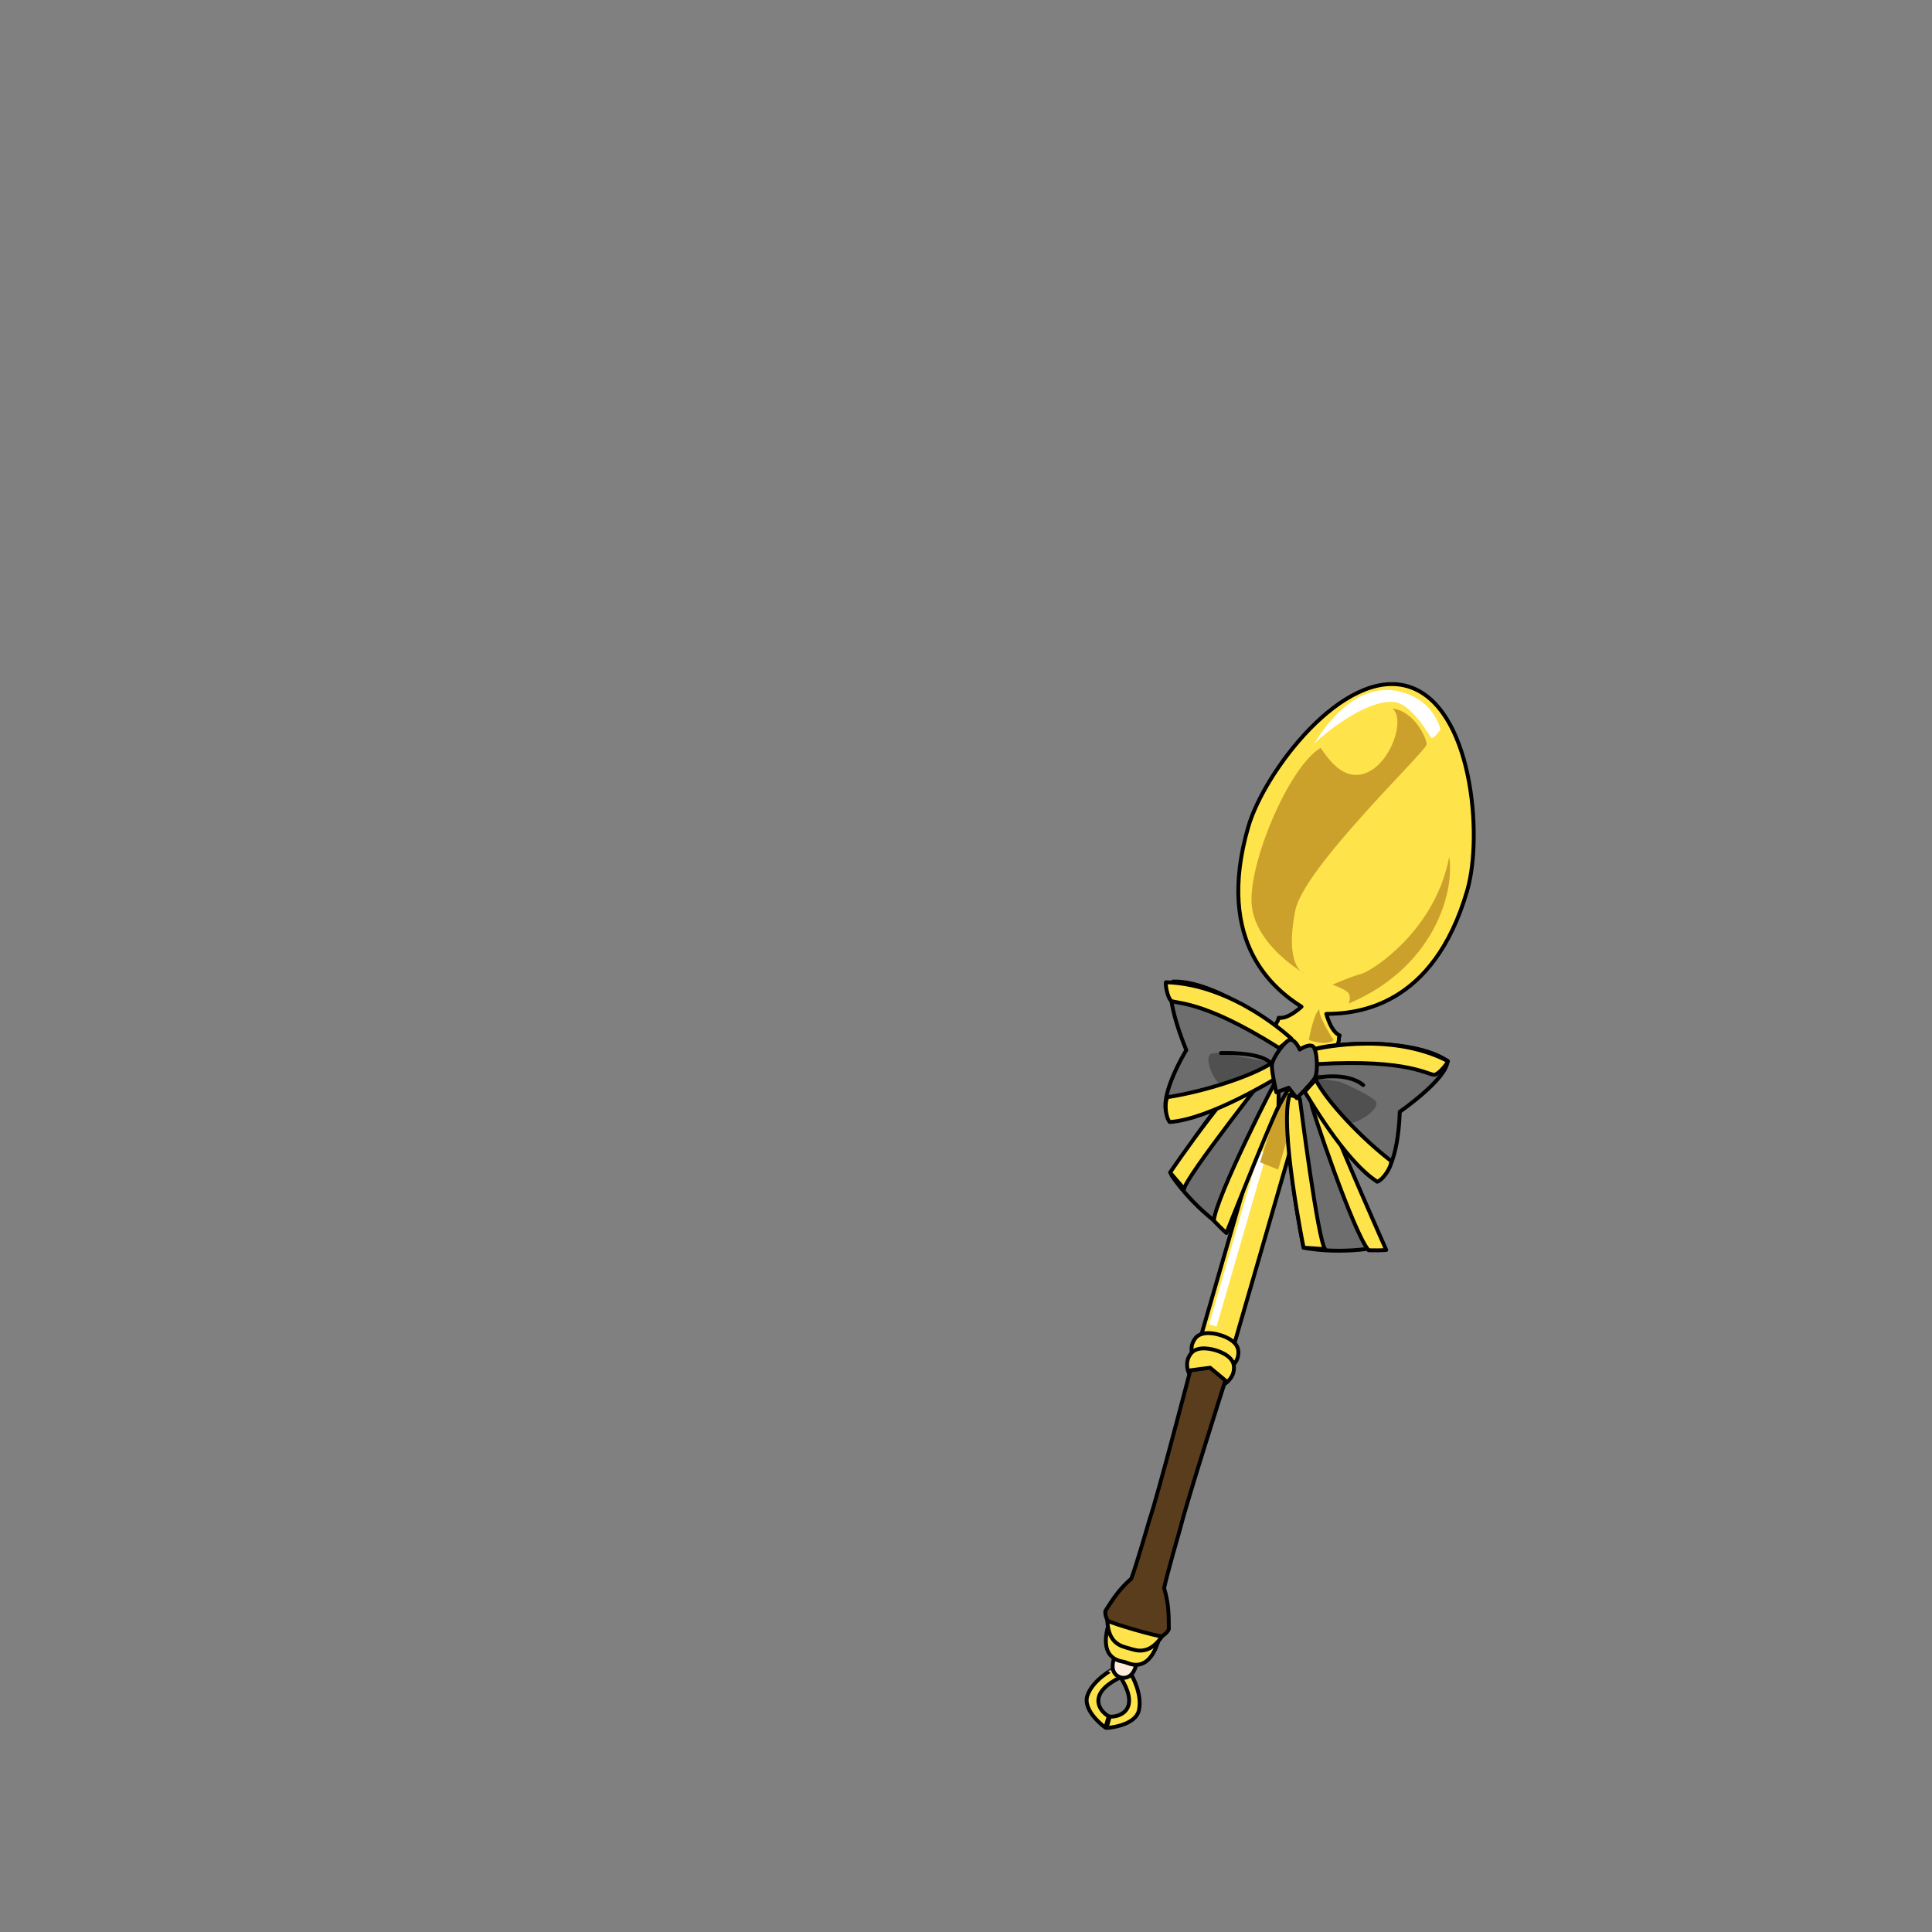 <svg xmlns="http://www.w3.org/2000/svg" width="500" height="500" version="1.1"><rect width="100%" height="100%" fill="#808080" stroke="none"/><g id="x060"><g><g><path style="fill:#FFE34A;stroke:#000000;stroke-linecap:round;stroke-linejoin:round;" d="M336.835,260.535c-1.972,1.747-4.151,3.137-5.907,2.86l-0.228,0.786c-0.622,0.67-0.604,2.092-0.709,3.196c-0.097,1.026,6.011,4.577,6.871,5.07c0.991,0.042,8.052,0.299,8.516-0.623c0.501-0.988,1.275-2.18,1.107-3.081l0.227-0.785c-1.632-0.702-2.733-3.041-3.47-5.569c7.756-0.028,27.703-1.596,36.486-31.971c4.149-14.347,1.201-47.994-15.443-52.808c-16.643-4.813-37.095,22.069-41.243,36.417C314.258,244.4,330.291,256.371,336.835,260.535z"></path><path style="fill:#FFFFFF;" d="M372.81,188.817c0,0-1.923,2.58-2.337,2.2c-0.412-0.381-5.074-8.906-9.714-9.344c-7.379-0.696-18.724,8.702-20.66,10.886c3.416-5.938,11.573-16.123,22.1-13.605C370.022,180.823,372.246,186.694,372.81,188.817z"></path><path style="fill:#CCA12B;" d="M345.131,269.166c0,0-3.846-5.688-3.7-7.995c-1.607,1.492-2.699,7.975-2.699,7.975S343.331,270.867,345.131,269.166z"></path><path style="fill:#CCA12B;" d="M349.042,259.71c0,0,0.833-1.98-0.319-2.967c-1.153-0.985-3.891-1.909-3.891-1.909s4.645-2.056,7.475-2.805c2.832-0.749,19.215-11.303,22.743-30.281C376.552,231.463,370.61,250.655,349.042,259.71z"></path><path style="fill:#CCA12B;" d="M337.563,251.947c0,0-12.241-6.937-13.571-17.255c-1.328-10.316,9.43-36.222,17.774-41.128c1.34,1.694,5.491,9.038,11.862,6.436c6.373-2.601,10.133-13.799,6.762-16.604c5.467,0.535,8.807,7.512,8.835,9.22c0.031,1.708-31.867,31.874-34.026,43.094C332.341,250.568,337.563,251.947,337.563,251.947z"></path></g><g><g><rect x="320.559" y="272.421" transform="matrix(-0.961 -0.278 0.278 -0.961 550.18 704.18)" style="fill:#FFE34A;stroke:#000000;stroke-linecap:round;stroke-linejoin:round;" width="8.85" height="81.372"></rect><rect x="319.45" y="296.99" transform="matrix(0.961 0.278 -0.278 0.961 101.472 -76.34)" style="fill:#FFFFFF;" width="2.01" height="46.706"></rect><polygon style="fill:#CCA12B;" points="326.105,300.805 330.791,302.682 335.395,286.762 332.447,280.682 "></polygon><g><path style="fill:#FFE34A;stroke:#000000;stroke-linecap:round;stroke-linejoin:round;" d="M281.453,438.704c-1.484,4.071,4.627,8.41,4.627,8.41s0.399-1.385,0.857-2.967c-0.564-0.162-3.479-2.291-2.481-5.218c1.001-2.923,5.539-4.826,5.539-4.826l-2.006-2.08C287.989,432.023,282.938,434.634,281.453,438.704z M294.764,442.554c0.918-4.233-1.961-9.139-1.961-9.139l-2.808,0.688c0,0,2.823,4.032,2.109,7.039c-0.718,3.008-4.317,3.252-4.883,3.088c-0.458,1.582-0.858,2.967-0.858,2.967S293.846,446.788,294.764,442.554z"></path><path style="fill:#FFEDDB;stroke:#000000;stroke-linecap:round;stroke-linejoin:round;" d="M294.142,430.374c-1.84-0.531-3.002-0.227-3.002-0.227s-0.819-0.879-2.66-1.411c-1.798,4.624,1.516,5.367,1.516,5.367S293.194,435.243,294.142,430.374z"></path><path style="fill:#FFE34A;stroke:#000000;stroke-linecap:round;stroke-linejoin:round;" d="M286.684,421.146c-2.175,8.584,3.56,8.744,4.456,9.001c0.895,0.26,5.829,3.188,8.573-5.233C297.898,424.816,288.269,422.032,286.684,421.146z"></path><path style="fill:#FFE34A;stroke:#000000;stroke-linecap:round;stroke-linejoin:round;" d="M320.491,349.872c0.007-3.213-4.864-4.405-4.864-4.405s-4.759-1.591-6.466,1.132c-1.592,2.323-0.322,4.835-0.322,4.835l5.244-0.628l4.1,3.329C318.183,354.135,320.596,352.689,320.491,349.872z"></path><path style="fill:#FFE34A;stroke:#000000;stroke-linecap:round;stroke-linejoin:round;" d="M330.336,273.377c-0.009,3.213,4.863,4.406,4.863,4.406s4.756,1.59,6.464-1.13c1.593-2.325,0.323-4.836,0.323-4.836l-5.243,0.628l-4.101-3.328C332.643,269.117,330.228,270.562,330.336,273.377z"></path><path style="fill:#FFE34A;stroke:#000000;stroke-linecap:round;stroke-linejoin:round;" d="M319.347,353.829c0.008-3.213-4.863-4.406-4.863-4.406s-4.759-1.591-6.464,1.129c-1.594,2.326-0.324,4.836-0.324,4.836l5.244-0.626l4.1,3.329C317.039,358.091,319.452,356.645,319.347,353.829z"></path><path style="fill:#5A3D1C;stroke:#000000;stroke-linecap:round;stroke-linejoin:round;" d="M301.276,411.009c0.633-3.244,4.235-15.704,4.235-15.704c1.546-6.408,11.615-38.047,11.615-38.047l-3.959-3.288l-5.104,0.666c0,0-8.369,32.131-10.481,38.377c0,0-3.604,12.456-4.801,15.54c-3.492,3.061-5.06,5.822-6.71,8.344c-0.462,3.725,6.326,8.901,6.326,8.901s8.504-0.755,10.099-4.15C302.448,418.633,302.599,415.461,301.276,411.009z"></path><path style="fill:#FFE34A;stroke:#000000;stroke-linecap:round;stroke-linejoin:round;" d="M286.574,419.4c0.24,6.068,3.71,6.645,5.595,7.188c1.886,0.546,5.125,1.911,8.566-3.094C298.922,423.399,288.159,420.287,286.574,419.4z"></path></g></g><g><g><path style="fill:#6E6E6E;stroke:#000000;stroke-linecap:round;stroke-linejoin:round;" d="M341.463,281.642c0.398,1.217,8.996,33.278,16.465,40.883c-11.349,2.376-20.56,0.367-20.56,0.367s-5.549-26.565-3.618-39.481C338.227,278.573,341.463,281.642,341.463,281.642z"></path><path style="fill:#FFE34A;stroke:#000000;stroke-linecap:round;stroke-linejoin:round;" d="M339.375,285.647c-0.14,0.482,10.887,33.47,14.827,37.92c3.288,0.08,4.554-0.076,4.554-0.076s-11.073-24.986-13.924-32.606C342.563,288.485,339.375,285.647,339.375,285.647z"></path><path style="fill:#FFE34A;stroke:#000000;stroke-linecap:round;stroke-linejoin:round;" d="M336.413,284.442c0,0,4.666,36.897,6.545,38.837c-3.079-0.195-5.59-0.388-5.59-0.388s-6.336-31.293-3.618-39.481C335.91,283.773,336.413,284.442,336.413,284.442z"></path></g><g><path style="fill:#6E6E6E;stroke:#000000;stroke-linecap:round;stroke-linejoin:round;" d="M335.482,278.161c-0.591,1.136-17.48,29.712-17.687,40.367c-9.638-6.444-14.647-14.43-14.647-14.43s11.203-19.762,21.783-27.42C331.52,276.491,335.482,278.161,335.482,278.161z"></path></g><path style="fill:#FFE34A;stroke:#000000;stroke-linecap:round;stroke-linejoin:round;" d="M330.774,278.746c-0.442,0.24-16.218,31.237-16.626,37.168c2.251,2.397,3.25,3.189,3.25,3.189s10.037-25.418,13.47-32.794C330.987,283.01,330.774,278.746,330.774,278.746z"></path><path style="fill:#FFE34A;stroke:#000000;stroke-linecap:round;stroke-linejoin:round;" d="M329.555,275.79c0,0-23.025,29.21-23.087,31.907c-2.023-2.329-3.645-4.253-3.645-4.253s17.855-26.468,25.597-30.276C329.679,274.963,329.555,275.79,329.555,275.79z"></path><g><g><g><path style="fill:#6E6E6E;stroke:#000000;stroke-linecap:round;stroke-linejoin:round;" d="M334.103,275.409c0,0-27.87,18.08-31.551,13.88c-3.68-4.202,4.458-17.531,4.458-17.531s-5.825-13.711-3.441-17.725c11.14-0.438,28.744,12.755,30.869,15.984C335.441,275.012,334.103,275.409,334.103,275.409z"></path><path style="fill:#FFE34A;stroke:#000000;stroke-linecap:round;stroke-linejoin:round;" d="M301.764,254.207c-0.251-0.006,0.229,3.728,1.25,4.72c1.02,0.991,7.66-0.573,27.992,12.275c2.189-1.545,3.215-2.382,3.215-2.382S319.319,254.666,301.764,254.207z"></path><path style="fill:#505050;" d="M328.492,277.186c0,0-11.329,4.827-12.98,3.305c-1.65-1.524-3.843-6.601-2.217-7.699c1.624-1.101,16.655,1.155,17.101,2.33C330.84,276.297,328.492,277.186,328.492,277.186z"></path><path style="fill:#6E6E6E;stroke:#000000;stroke-linecap:round;stroke-linejoin:round;" d="M315.987,272.522c0,0,9.52-0.382,12.65,2.352"></path></g><path style="fill:#FFE34A;stroke:#000000;stroke-linecap:round;stroke-linejoin:round;" d="M330.396,279.043c-0.681,0.238-17.27,10.602-27.678,11.338c-1.055-1.176-1.421-5.027-0.577-6.439c9.111-1.373,21.747-5.3,27.267-9.019C329.783,276.339,330.396,279.043,330.396,279.043z"></path><g><path style="fill:#6E6E6E;stroke:#000000;stroke-linecap:round;stroke-linejoin:round;" d="M337.392,276.36c0,0,13.919,30.165,19.273,28.576c5.355-1.588,5.588-17.206,5.588-17.206s12.244-8.483,12.37-13.151c-9.189-6.317-31.116-4.554-34.637-2.958C336.471,275.31,337.392,276.36,337.392,276.36z"></path><path style="fill:#505050;" d="M340.944,280.786c0,0,7.005,10.128,9.213,9.721c2.209-0.405,6.772-3.529,5.984-5.327c-0.788-1.796-14.702-7.91-15.706-7.155C339.432,278.778,340.944,280.786,340.944,280.786z"></path><path style="fill:#6E6E6E;stroke:#000000;stroke-linecap:round;stroke-linejoin:round;" d="M340.25,279.015c0,0,8.109-1.835,12.548,1.8"></path></g><path style="fill:#FFE34A;stroke:#000000;stroke-linecap:round;stroke-linejoin:round;" d="M374.705,274.599c0.223,0.116-1.997,3.154-3.368,3.531c-1.375,0.377-6.436-4.195-30.445-2.739c-1.173-2.408-1.668-3.636-1.668-3.636S359.103,266.539,374.705,274.599z"></path><path style="fill:#FFE34A;stroke:#000000;stroke-linecap:round;stroke-linejoin:round;" d="M337.648,282.556c0.479,0.536,10.019,17.613,18.782,23.277c1.491-0.523,3.67-3.721,3.61-5.364c-7.32-5.597-16.498-15.128-19.541-21.047C339.489,280.48,337.648,282.556,337.648,282.556z"></path></g><path style="fill:#6E6E6E;stroke:#000000;stroke-linecap:round;stroke-linejoin:round;" d="M339.757,270.77c-1.111-0.723-3.383,0.854-3.383,0.854s-1.08-2.545-2.407-2.528c-1.324,0.022-4.809,4.885-4.815,6.711c-0.006,1.829,1.151,6.869,1.151,6.869l3.211-1.162l2.097,2.696c0,0,3.667-3.644,4.64-5.194C341.22,277.467,340.867,271.494,339.757,270.77z"></path></g></g></g></g></g></svg>